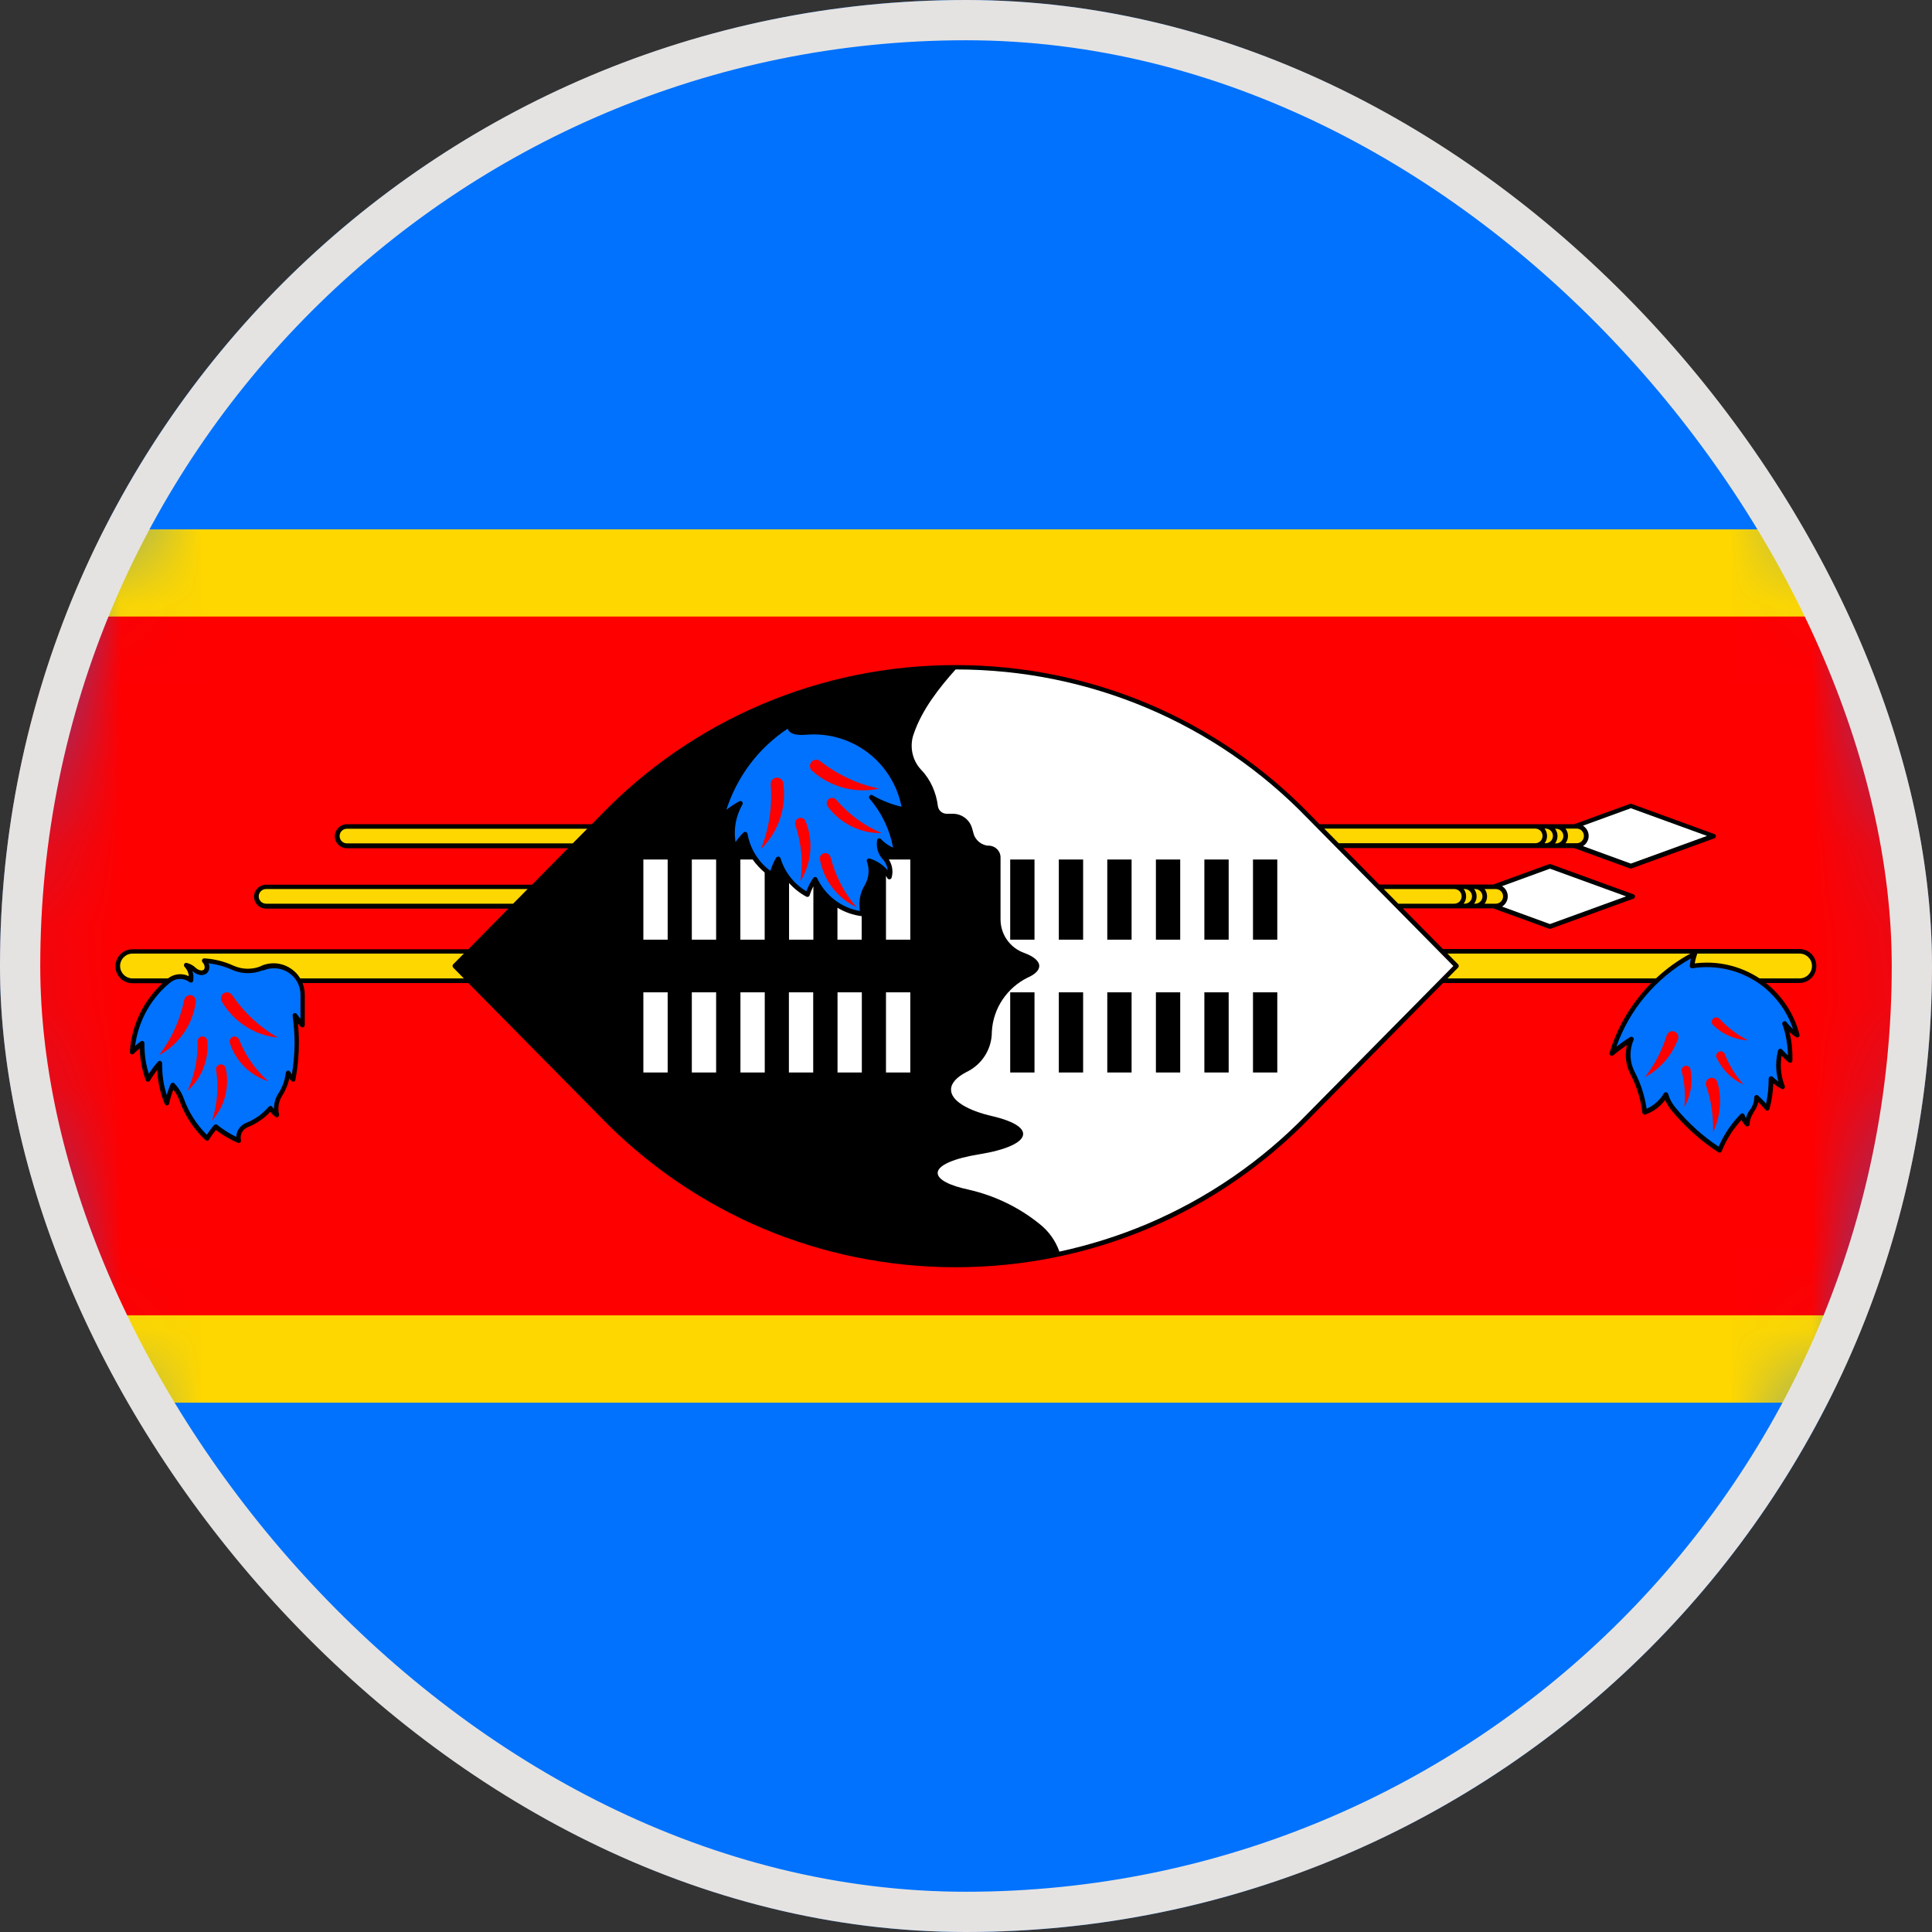 <svg width="24" height="24" viewBox="0 0 24 24" fill="none" xmlns="http://www.w3.org/2000/svg">
<rect x="0" y="0" width="24" height="24" fill="#333333" stroke="none"/>
<g clip-path="url(#clip0_16335_8200)">
<path d="M23.485 15.48C25.406 9.137 21.822 2.437 15.479 0.516C9.136 -1.405 2.437 2.18 0.516 8.523C-1.405 14.866 2.179 21.565 8.522 23.486C14.865 25.407 21.564 21.823 23.485 15.48Z" fill="#0072FE"/>
<mask id="mask0_16335_8200" style="mask-type:luminance" maskUnits="userSpaceOnUse" x="-1" y="-1" width="26" height="26">
<path d="M23.485 15.48C25.406 9.137 21.822 2.437 15.479 0.516C9.136 -1.405 2.437 2.18 0.516 8.523C-1.405 14.866 2.179 21.565 8.522 23.486C14.865 25.407 21.564 21.823 23.485 15.48Z" fill="white"/>
</mask>
<g mask="url(#mask0_16335_8200)">
<path d="M25.021 6.575H-1.022V17.426H25.021V6.575Z" fill="#FED700"/>
<path d="M25.021 7.659H-1.022V16.34H25.021V7.659Z" fill="#FF0000"/>
<path d="M25.021 3.319H-1.022V6.575H25.021V3.319Z" fill="#0072FE"/>
<path d="M25.021 17.426H-1.022V20.682H25.021V17.426Z" fill="#0072FE"/>
<path fill-rule="evenodd" clip-rule="evenodd" d="M21.784 13.822C21.754 13.864 21.736 13.913 21.735 13.965C21.735 13.99 21.703 14.001 21.684 13.984C21.662 13.962 21.648 13.94 21.633 13.913C21.528 14.026 21.445 14.158 21.388 14.3C21.381 14.318 21.362 14.322 21.346 14.314C21.237 14.244 21.134 14.165 21.039 14.079C20.942 13.994 20.853 13.9 20.77 13.801C20.734 13.759 20.706 13.715 20.685 13.664C20.624 13.748 20.538 13.811 20.439 13.845C20.42 13.852 20.406 13.839 20.401 13.821C20.392 13.737 20.374 13.656 20.35 13.578C20.325 13.498 20.294 13.421 20.256 13.348C20.217 13.274 20.196 13.191 20.196 13.107C20.196 13.062 20.202 13.023 20.212 12.981C20.153 13.021 20.096 13.063 20.041 13.11C20.028 13.119 20.01 13.118 20 13.105C19.994 13.097 19.992 13.087 19.995 13.077C20.076 12.806 20.212 12.559 20.389 12.347C20.428 12.3 20.469 12.256 20.512 12.212H17.925L16.278 13.881C15.713 14.465 15.031 14.937 14.267 15.26C13.532 15.57 12.723 15.742 11.871 15.742C11.02 15.742 10.211 15.57 9.476 15.26C8.713 14.937 8.03 14.465 7.465 13.881L5.818 12.212H3.758C3.776 12.257 3.786 12.306 3.786 12.356V12.734C3.786 12.749 3.773 12.763 3.756 12.763C3.748 12.763 3.74 12.759 3.734 12.752C3.723 12.739 3.712 12.727 3.7 12.714C3.709 12.794 3.713 12.875 3.713 12.956C3.713 13.11 3.698 13.263 3.67 13.414C3.667 13.43 3.652 13.441 3.636 13.437C3.629 13.437 3.625 13.432 3.621 13.428C3.611 13.418 3.603 13.409 3.594 13.399C3.577 13.474 3.547 13.547 3.506 13.611C3.461 13.68 3.448 13.764 3.467 13.843C3.471 13.859 3.461 13.874 3.446 13.878C3.438 13.881 3.428 13.878 3.421 13.873C3.397 13.854 3.378 13.835 3.357 13.812C3.322 13.85 3.283 13.885 3.239 13.914C3.189 13.951 3.133 13.98 3.074 14.004C3.013 14.03 2.978 14.098 2.993 14.163C2.999 14.187 2.975 14.205 2.954 14.197C2.858 14.155 2.766 14.102 2.682 14.037C2.651 14.075 2.622 14.116 2.596 14.158C2.585 14.174 2.566 14.174 2.552 14.163C2.408 14.028 2.297 13.86 2.23 13.674C2.214 13.625 2.186 13.576 2.153 13.536C2.131 13.592 2.114 13.65 2.102 13.709C2.099 13.724 2.084 13.734 2.067 13.731C2.057 13.729 2.05 13.723 2.046 13.713C2.015 13.639 1.991 13.561 1.976 13.48C1.963 13.418 1.956 13.354 1.954 13.29C1.92 13.335 1.891 13.376 1.863 13.424C1.85 13.445 1.819 13.442 1.811 13.42C1.786 13.351 1.766 13.279 1.754 13.204C1.743 13.146 1.737 13.084 1.736 13.023C1.71 13.045 1.685 13.066 1.662 13.09C1.643 13.108 1.611 13.094 1.613 13.068C1.624 12.89 1.671 12.724 1.747 12.573C1.815 12.437 1.909 12.316 2.019 12.214H1.645C1.527 12.214 1.434 12.119 1.434 12.003C1.434 11.887 1.529 11.792 1.645 11.792H5.818L6.315 11.287H3.304C3.221 11.287 3.155 11.22 3.155 11.139C3.155 11.058 3.223 10.99 3.304 10.99H6.609L7.056 10.537H4.308C4.226 10.537 4.159 10.47 4.159 10.389C4.159 10.308 4.226 10.239 4.308 10.239H7.351L7.465 10.123C8.03 9.539 8.712 9.067 9.476 8.744C10.211 8.434 11.02 8.262 11.871 8.262C12.723 8.262 13.532 8.434 14.267 8.744C15.03 9.067 15.713 9.539 16.278 10.123L16.392 10.239H19.553L20.248 9.986C20.248 9.986 20.262 9.983 20.267 9.986L21.297 10.361C21.313 10.366 21.32 10.383 21.314 10.397C21.311 10.405 21.304 10.411 21.297 10.414L20.267 10.788C20.267 10.788 20.253 10.791 20.248 10.788L19.553 10.535H16.686L17.133 10.988H18.549L19.243 10.735C19.243 10.735 19.257 10.732 19.263 10.735L20.293 11.11C20.308 11.115 20.315 11.132 20.309 11.146C20.306 11.155 20.299 11.16 20.293 11.163L19.263 11.537C19.263 11.537 19.249 11.54 19.243 11.537L18.549 11.284H17.426L17.924 11.789H22.352C22.411 11.789 22.464 11.813 22.502 11.85C22.54 11.888 22.563 11.941 22.563 12C22.563 12.059 22.54 12.112 22.502 12.149C22.464 12.187 22.411 12.211 22.352 12.211H21.936C22.139 12.37 22.288 12.595 22.354 12.852C22.358 12.868 22.348 12.883 22.333 12.887C22.324 12.889 22.316 12.887 22.309 12.883C22.281 12.865 22.255 12.844 22.229 12.82C22.236 12.851 22.243 12.882 22.249 12.914C22.263 13.002 22.268 13.087 22.266 13.175C22.266 13.199 22.236 13.211 22.218 13.196C22.188 13.171 22.16 13.143 22.132 13.115C22.125 13.154 22.122 13.195 22.122 13.235C22.122 13.323 22.139 13.409 22.171 13.49C22.18 13.516 22.152 13.54 22.129 13.525C22.093 13.505 22.06 13.484 22.028 13.459C22.025 13.566 22.01 13.673 21.981 13.776C21.974 13.799 21.944 13.804 21.93 13.786C21.902 13.752 21.873 13.72 21.842 13.69C21.832 13.737 21.812 13.782 21.782 13.819L21.784 13.822Z" fill="black"/>
<path fill-rule="evenodd" clip-rule="evenodd" d="M19.421 10.386C19.421 10.335 19.38 10.295 19.33 10.295H19.317C19.337 10.32 19.348 10.352 19.348 10.386C19.348 10.419 19.337 10.451 19.317 10.477H19.33C19.38 10.477 19.421 10.436 19.421 10.386Z" fill="#FED700"/>
<path fill-rule="evenodd" clip-rule="evenodd" d="M19.447 10.293C19.467 10.319 19.478 10.351 19.478 10.384C19.478 10.418 19.467 10.45 19.447 10.475H19.585C19.636 10.475 19.676 10.435 19.676 10.384C19.676 10.334 19.636 10.293 19.585 10.293H19.447Z" fill="#FED700"/>
<path fill-rule="evenodd" clip-rule="evenodd" d="M19.187 10.293C19.207 10.319 19.218 10.351 19.218 10.384C19.218 10.418 19.207 10.45 19.187 10.475H19.2C19.25 10.475 19.291 10.435 19.291 10.384C19.291 10.334 19.25 10.293 19.2 10.293H19.187Z" fill="#FED700"/>
<path fill-rule="evenodd" clip-rule="evenodd" d="M19.664 10.257C19.707 10.284 19.735 10.331 19.735 10.384C19.735 10.437 19.707 10.485 19.664 10.511L20.259 10.728L21.205 10.384L20.259 10.04L19.664 10.257Z" fill="white"/>
<path fill-rule="evenodd" clip-rule="evenodd" d="M18.416 11.135C18.416 11.085 18.375 11.044 18.325 11.044H18.312C18.332 11.069 18.343 11.101 18.343 11.135C18.343 11.168 18.332 11.2 18.312 11.226H18.325C18.375 11.226 18.416 11.185 18.416 11.135Z" fill="#FED700"/>
<path fill-rule="evenodd" clip-rule="evenodd" d="M18.442 11.044C18.462 11.069 18.473 11.101 18.473 11.135C18.473 11.168 18.462 11.2 18.442 11.226H18.581C18.631 11.226 18.672 11.185 18.672 11.135C18.672 11.085 18.631 11.044 18.581 11.044H18.442Z" fill="#FED700"/>
<path fill-rule="evenodd" clip-rule="evenodd" d="M18.182 11.044C18.202 11.069 18.213 11.101 18.213 11.135C18.213 11.168 18.202 11.2 18.182 11.226H18.195C18.245 11.226 18.286 11.185 18.286 11.135C18.286 11.085 18.245 11.044 18.195 11.044H18.182Z" fill="#FED700"/>
<path fill-rule="evenodd" clip-rule="evenodd" d="M18.659 11.008C18.702 11.034 18.73 11.082 18.73 11.135C18.73 11.188 18.702 11.235 18.659 11.262L19.254 11.479L20.2 11.135L19.254 10.791L18.659 11.008Z" fill="white"/>
<path fill-rule="evenodd" clip-rule="evenodd" d="M17.19 11.044L17.37 11.226H18.066C18.117 11.226 18.157 11.185 18.157 11.135C18.157 11.085 18.117 11.044 18.066 11.044H17.192H17.19Z" fill="#FED700"/>
<path fill-rule="evenodd" clip-rule="evenodd" d="M16.45 10.293L16.63 10.475H19.071C19.122 10.475 19.162 10.435 19.162 10.384C19.162 10.334 19.122 10.293 19.071 10.293H16.451H16.45Z" fill="#FED700"/>
<path fill-rule="evenodd" clip-rule="evenodd" d="M7.114 10.477L7.295 10.295H4.31C4.259 10.295 4.219 10.335 4.219 10.386C4.219 10.436 4.259 10.477 4.31 10.477H7.114Z" fill="#FED700"/>
<path fill-rule="evenodd" clip-rule="evenodd" d="M6.374 11.226L6.554 11.044H3.305C3.255 11.044 3.214 11.085 3.214 11.135C3.214 11.185 3.255 11.226 3.305 11.226H6.374Z" fill="#FED700"/>
<path fill-rule="evenodd" clip-rule="evenodd" d="M8.594 13.323H8.896V12.327H8.594V13.323ZM7.992 13.323H8.294V12.327H7.992V13.323ZM11.006 13.323H11.308V12.327H11.006V13.323ZM10.404 13.323H10.706V12.327H10.404V13.323ZM9.8 13.323H10.102V12.327H9.8V13.323ZM9.198 13.323H9.5V12.327H9.198V13.323Z" fill="white"/>
<path fill-rule="evenodd" clip-rule="evenodd" d="M11.871 8.316C11.667 8.544 11.455 8.814 11.353 9.11C11.335 9.157 11.325 9.209 11.325 9.264C11.325 9.38 11.37 9.486 11.444 9.564C11.56 9.683 11.631 9.849 11.651 10.015C11.659 10.069 11.705 10.109 11.761 10.109H11.838C11.954 10.109 12.052 10.19 12.078 10.298L12.095 10.358C12.116 10.439 12.2 10.505 12.281 10.505C12.362 10.505 12.429 10.57 12.429 10.651V11.421C12.429 11.614 12.553 11.779 12.727 11.839C12.84 11.881 12.91 11.938 12.91 12C12.91 12.054 12.855 12.106 12.764 12.145C12.513 12.27 12.335 12.523 12.321 12.819C12.321 13.04 12.191 13.23 12.004 13.318C11.884 13.381 11.814 13.455 11.814 13.536C11.814 13.674 12.021 13.796 12.334 13.867C12.565 13.921 12.71 14 12.71 14.086C12.71 14.193 12.492 14.286 12.165 14.339C11.853 14.389 11.648 14.475 11.648 14.571C11.648 14.654 11.799 14.729 12.036 14.779C12.362 14.854 12.661 15 12.912 15.203C13.028 15.294 13.112 15.412 13.16 15.548C13.536 15.467 13.899 15.352 14.246 15.206C15.002 14.886 15.678 14.419 16.237 13.84L18.054 12L16.237 10.159C15.678 9.581 15.002 9.113 14.246 8.794C13.518 8.487 12.716 8.316 11.873 8.316H11.871Z" fill="white"/>
<path fill-rule="evenodd" clip-rule="evenodd" d="M3.241 12C3.29 11.978 3.344 11.966 3.397 11.966C3.505 11.966 3.601 12.01 3.673 12.081C3.695 12.103 3.713 12.127 3.73 12.154H5.762L5.63 12.02C5.619 12.008 5.619 11.99 5.63 11.979L5.762 11.846H1.646C1.561 11.846 1.492 11.915 1.492 12C1.492 12.085 1.561 12.154 1.646 12.154H2.088C2.131 12.12 2.184 12.102 2.239 12.102C2.275 12.102 2.311 12.11 2.345 12.126C2.342 12.082 2.324 12.042 2.293 12.01C2.282 11.998 2.283 11.98 2.293 11.969C2.3 11.962 2.31 11.959 2.32 11.962C2.363 11.972 2.402 11.994 2.434 12.025C2.453 12.042 2.474 12.052 2.493 12.054C2.508 12.057 2.522 12.054 2.532 12.045C2.541 12.036 2.543 12.022 2.542 12.008C2.541 11.99 2.531 11.971 2.515 11.952C2.499 11.933 2.515 11.903 2.539 11.905C2.665 11.913 2.788 11.944 2.903 11.997C2.958 12.021 3.017 12.034 3.077 12.034C3.133 12.034 3.188 12.024 3.239 12.003L3.241 12Z" fill="#FED700"/>
<path fill-rule="evenodd" clip-rule="evenodd" d="M3.264 12.053C3.206 12.077 3.143 12.089 3.08 12.089C3.012 12.089 2.944 12.075 2.882 12.047C2.789 12.005 2.693 11.979 2.592 11.966C2.596 11.977 2.599 11.99 2.601 12.001C2.603 12.033 2.595 12.063 2.574 12.085C2.552 12.107 2.52 12.116 2.487 12.112C2.457 12.107 2.425 12.092 2.398 12.068L2.39 12.061C2.405 12.106 2.404 12.135 2.401 12.18C2.398 12.203 2.373 12.214 2.355 12.2C2.321 12.175 2.281 12.161 2.239 12.161C2.18 12.161 2.146 12.181 2.102 12.216C1.977 12.321 1.874 12.45 1.8 12.597C1.738 12.718 1.697 12.852 1.678 12.993C1.701 12.974 1.724 12.954 1.748 12.936C1.768 12.922 1.794 12.936 1.794 12.96C1.794 13.04 1.799 13.114 1.812 13.192C1.821 13.242 1.833 13.291 1.849 13.339C1.882 13.286 1.921 13.235 1.963 13.188C1.969 13.182 1.977 13.178 1.986 13.178C2.001 13.178 2.014 13.192 2.014 13.207C2.014 13.295 2.019 13.378 2.036 13.466C2.046 13.512 2.057 13.558 2.071 13.603C2.085 13.557 2.1 13.512 2.12 13.467C2.128 13.448 2.153 13.443 2.167 13.459C2.221 13.516 2.26 13.58 2.286 13.654C2.346 13.819 2.444 13.972 2.569 14.096C2.595 14.056 2.626 14.015 2.658 13.977C2.668 13.966 2.686 13.963 2.698 13.973C2.771 14.032 2.851 14.082 2.935 14.123C2.937 14.047 2.985 13.98 3.053 13.951C3.108 13.93 3.161 13.9 3.209 13.867C3.256 13.833 3.298 13.794 3.336 13.751C3.35 13.736 3.371 13.731 3.383 13.751C3.389 13.759 3.396 13.768 3.403 13.775C3.403 13.705 3.421 13.639 3.459 13.582C3.509 13.504 3.54 13.417 3.551 13.325C3.551 13.316 3.557 13.308 3.564 13.304C3.577 13.295 3.594 13.3 3.603 13.312C3.61 13.323 3.618 13.334 3.626 13.346C3.647 13.217 3.659 13.087 3.659 12.957C3.659 12.842 3.65 12.729 3.635 12.617C3.635 12.608 3.638 12.597 3.647 12.59C3.66 12.58 3.678 12.584 3.688 12.597C3.702 12.616 3.716 12.636 3.733 12.655V12.358C3.733 12.267 3.696 12.183 3.636 12.124C3.576 12.064 3.494 12.028 3.403 12.028C3.357 12.028 3.311 12.038 3.269 12.056L3.264 12.053Z" fill="#0072FE"/>
<path fill-rule="evenodd" clip-rule="evenodd" d="M11.041 10.677C11.053 10.693 11.061 10.711 11.068 10.73C11.089 10.784 11.092 10.846 11.076 10.902C11.069 10.927 11.036 10.931 11.023 10.909C11.018 10.899 11.012 10.889 11.006 10.88V11.673H11.308V10.677H11.041ZM7.992 10.677H8.294V11.673H7.992V10.677ZM8.594 10.677H8.896V11.673H8.594V10.677ZM9.499 10.839C9.443 10.791 9.392 10.737 9.35 10.677H9.197V11.673H9.499V10.839ZM10.102 11.013C10.084 11.05 10.069 11.085 10.057 11.122C10.052 11.14 10.034 11.146 10.017 11.139C9.936 11.096 9.863 11.037 9.802 10.969V11.673H10.104V11.013H10.102ZM10.704 11.381C10.595 11.367 10.493 11.331 10.403 11.276V11.673H10.704V11.379V11.381Z" fill="white"/>
<path fill-rule="evenodd" clip-rule="evenodd" d="M10.682 11.319C10.665 11.202 10.682 11.093 10.745 10.991C10.794 10.904 10.804 10.798 10.769 10.703C10.76 10.681 10.781 10.658 10.804 10.665C10.861 10.682 10.914 10.71 10.96 10.746C10.985 10.766 11.008 10.788 11.027 10.813C11.026 10.791 11.022 10.77 11.013 10.751C11.004 10.725 10.99 10.702 10.973 10.682C10.948 10.656 10.927 10.625 10.913 10.591C10.893 10.544 10.888 10.492 10.895 10.44C10.897 10.417 10.927 10.405 10.944 10.424C10.97 10.451 11.001 10.477 11.034 10.498C11.054 10.51 11.073 10.52 11.094 10.53C11.075 10.425 11.043 10.324 10.999 10.229C10.948 10.117 10.882 10.014 10.802 9.922C10.794 9.914 10.793 9.9 10.8 9.888C10.808 9.874 10.825 9.87 10.839 9.879C10.9 9.915 10.966 9.946 11.033 9.971C11.087 9.992 11.142 10.008 11.199 10.021C11.15 9.771 11.018 9.55 10.83 9.389C10.602 9.195 10.31 9.102 10.013 9.127C9.957 9.132 9.907 9.13 9.869 9.12C9.826 9.109 9.796 9.086 9.786 9.054V9.051C9.602 9.173 9.441 9.325 9.31 9.501C9.185 9.67 9.088 9.858 9.023 10.06C9.074 10.02 9.127 9.985 9.184 9.954C9.192 9.95 9.204 9.95 9.212 9.954C9.226 9.962 9.23 9.979 9.223 9.993C9.192 10.046 9.169 10.105 9.152 10.166C9.125 10.266 9.123 10.361 9.137 10.461C9.166 10.418 9.198 10.379 9.236 10.342C9.24 10.338 9.246 10.334 9.253 10.334C9.268 10.331 9.283 10.342 9.286 10.358C9.303 10.457 9.341 10.551 9.394 10.632C9.441 10.704 9.5 10.767 9.57 10.818C9.588 10.76 9.612 10.706 9.642 10.654C9.647 10.649 9.652 10.643 9.659 10.642C9.675 10.637 9.69 10.646 9.696 10.661C9.747 10.833 9.863 10.98 10.017 11.072C10.038 11.015 10.067 10.959 10.102 10.907C10.115 10.889 10.143 10.89 10.152 10.911C10.253 11.125 10.453 11.279 10.686 11.318L10.682 11.319Z" fill="#0072FE"/>
<path fill-rule="evenodd" clip-rule="evenodd" d="M20.571 12.154C20.699 12.034 20.843 11.93 20.998 11.846H17.981L18.113 11.979C18.124 11.99 18.124 12.008 18.113 12.02L17.981 12.154H20.569H20.571Z" fill="#FED700"/>
<path fill-rule="evenodd" clip-rule="evenodd" d="M21.085 11.846C21.072 11.881 21.058 11.931 21.053 11.968C21.103 11.961 21.153 11.958 21.204 11.958C21.445 11.958 21.67 12.031 21.858 12.154H22.355C22.397 12.154 22.436 12.137 22.464 12.109C22.492 12.081 22.509 12.043 22.509 12C22.509 11.957 22.492 11.919 22.464 11.891C22.436 11.863 22.398 11.846 22.355 11.846H21.085Z" fill="#FED700"/>
<path fill-rule="evenodd" clip-rule="evenodd" d="M21.738 13.789C21.773 13.742 21.792 13.688 21.792 13.631C21.792 13.607 21.821 13.593 21.84 13.61C21.875 13.642 21.907 13.674 21.939 13.709C21.962 13.606 21.971 13.506 21.971 13.4C21.97 13.375 22 13.36 22.02 13.376C22.042 13.397 22.067 13.417 22.093 13.435C22.074 13.371 22.064 13.304 22.064 13.235C22.064 13.172 22.073 13.11 22.088 13.049C22.094 13.027 22.122 13.02 22.137 13.037C22.161 13.062 22.185 13.087 22.21 13.111C22.21 13.047 22.203 12.985 22.193 12.924C22.182 12.855 22.165 12.788 22.141 12.724C22.137 12.713 22.141 12.7 22.151 12.692C22.164 12.682 22.182 12.683 22.192 12.696C22.217 12.728 22.243 12.755 22.274 12.783C22.203 12.57 22.07 12.387 21.897 12.251C21.705 12.103 21.465 12.014 21.204 12.014C21.145 12.014 21.085 12.018 21.028 12.028C21.008 12.031 20.988 12.019 20.991 11.997C20.994 11.966 21 11.937 21.005 11.906C20.786 12.028 20.593 12.19 20.434 12.38C20.281 12.562 20.161 12.771 20.08 13.001C20.136 12.959 20.191 12.919 20.251 12.883C20.274 12.869 20.304 12.893 20.293 12.919C20.267 12.978 20.255 13.04 20.255 13.102C20.255 13.178 20.273 13.251 20.308 13.318C20.347 13.393 20.381 13.474 20.406 13.557C20.427 13.627 20.444 13.699 20.455 13.773C20.544 13.734 20.62 13.666 20.669 13.582C20.681 13.561 20.715 13.564 20.722 13.589C20.74 13.652 20.772 13.71 20.815 13.761C20.895 13.858 20.983 13.949 21.078 14.035C21.163 14.111 21.254 14.181 21.35 14.244C21.415 14.093 21.507 13.958 21.622 13.84C21.636 13.824 21.663 13.829 21.671 13.849C21.676 13.863 21.682 13.877 21.689 13.889C21.701 13.85 21.714 13.819 21.738 13.786V13.789Z" fill="#0072FE"/>
<path fill-rule="evenodd" clip-rule="evenodd" d="M9.452 10.548C9.675 10.331 9.771 10.027 9.731 9.733C9.731 9.718 9.724 9.702 9.714 9.69C9.687 9.656 9.637 9.651 9.603 9.677C9.582 9.694 9.571 9.722 9.574 9.749C9.595 10.02 9.554 10.295 9.452 10.548ZM9.944 10.945C10.085 10.717 10.104 10.442 10.009 10.206C10.005 10.193 9.996 10.182 9.986 10.173C9.957 10.151 9.914 10.157 9.891 10.186C9.877 10.204 9.873 10.229 9.881 10.252C9.956 10.474 9.978 10.713 9.944 10.946V10.945ZM10.639 11.269C10.397 11.154 10.234 10.932 10.186 10.682C10.183 10.669 10.183 10.655 10.188 10.642C10.2 10.607 10.239 10.588 10.274 10.601C10.296 10.609 10.312 10.627 10.318 10.65C10.376 10.878 10.485 11.09 10.639 11.269ZM10.952 10.349C10.684 10.354 10.439 10.226 10.285 10.024C10.277 10.014 10.271 10.002 10.27 9.987C10.266 9.95 10.292 9.916 10.329 9.912C10.352 9.909 10.375 9.919 10.39 9.937C10.543 10.116 10.735 10.257 10.952 10.349ZM10.924 9.796C10.621 9.862 10.313 9.774 10.091 9.578C10.079 9.568 10.069 9.556 10.065 9.54C10.051 9.5 10.074 9.455 10.115 9.441C10.141 9.433 10.169 9.438 10.19 9.456C10.405 9.624 10.656 9.742 10.924 9.797V9.796Z" fill="#FF0000"/>
<path fill-rule="evenodd" clip-rule="evenodd" d="M12.549 13.323H12.851V12.327H12.549V13.323ZM15.565 13.323H15.867V12.327H15.565V13.323ZM14.961 13.323H15.263V12.327H14.961V13.323ZM14.359 13.323H14.661V12.327H14.359V13.323ZM13.755 13.323H14.057V12.327H13.755V13.323ZM13.153 13.323H13.455V12.327H13.153V13.323Z" fill="black"/>
<path fill-rule="evenodd" clip-rule="evenodd" d="M12.549 10.677H12.851V11.673H12.549V10.677ZM15.565 10.677H15.867V11.673H15.565V10.677ZM14.961 10.677H15.263V11.673H14.961V10.677ZM14.359 10.677H14.661V11.673H14.359V10.677ZM13.755 10.677H14.057V11.673H13.755V10.677ZM13.153 10.677H13.455V11.673H13.153V10.677Z" fill="black"/>
<path fill-rule="evenodd" clip-rule="evenodd" d="M2.634 13.921C2.795 13.741 2.852 13.499 2.805 13.274C2.803 13.263 2.798 13.251 2.789 13.242C2.767 13.217 2.728 13.216 2.703 13.238C2.687 13.252 2.68 13.274 2.685 13.294C2.717 13.504 2.7 13.719 2.634 13.92V13.921ZM1.976 13.107C2.23 12.97 2.394 12.722 2.432 12.45C2.434 12.436 2.433 12.421 2.427 12.407C2.412 12.369 2.369 12.352 2.332 12.367C2.309 12.377 2.293 12.398 2.288 12.423C2.237 12.671 2.131 12.905 1.976 13.107ZM2.327 13.555C2.416 13.362 2.46 13.151 2.454 12.94C2.454 12.919 2.462 12.899 2.479 12.886C2.507 12.866 2.545 12.873 2.564 12.9C2.571 12.91 2.576 12.922 2.576 12.933C2.595 13.163 2.507 13.396 2.325 13.554L2.327 13.555ZM3.453 12.89C3.157 12.861 2.901 12.689 2.757 12.444C2.749 12.432 2.745 12.418 2.745 12.402C2.745 12.36 2.778 12.327 2.82 12.327C2.847 12.327 2.87 12.341 2.884 12.362C3.031 12.578 3.225 12.76 3.453 12.89ZM3.33 13.431C3.101 13.357 2.928 13.178 2.856 12.96C2.852 12.949 2.851 12.936 2.854 12.924C2.861 12.89 2.893 12.869 2.926 12.877C2.947 12.882 2.964 12.897 2.971 12.917C3.049 13.114 3.174 13.29 3.332 13.432L3.33 13.431Z" fill="#FF0000"/>
<path fill-rule="evenodd" clip-rule="evenodd" d="M20.843 12.911C20.77 13.107 20.629 13.276 20.435 13.38C20.555 13.225 20.645 13.052 20.703 12.866C20.712 12.834 20.74 12.81 20.775 12.81C20.815 12.81 20.849 12.842 20.849 12.884C20.849 12.894 20.847 12.904 20.843 12.912V12.911ZM21 13.285C21.03 13.441 21.007 13.605 20.924 13.751C20.939 13.604 20.928 13.454 20.892 13.312C20.885 13.288 20.893 13.262 20.916 13.248C20.942 13.231 20.976 13.239 20.993 13.266C20.997 13.273 21 13.278 21 13.285ZM21.335 13.445C21.391 13.646 21.376 13.865 21.28 14.064C21.286 13.868 21.258 13.674 21.195 13.489C21.183 13.459 21.192 13.422 21.22 13.403C21.254 13.379 21.299 13.386 21.322 13.42C21.328 13.428 21.332 13.436 21.335 13.445ZM21.325 13.14C21.391 13.284 21.507 13.404 21.659 13.473C21.56 13.362 21.482 13.235 21.427 13.098C21.42 13.074 21.396 13.058 21.37 13.06C21.339 13.063 21.317 13.09 21.318 13.12C21.318 13.127 21.321 13.134 21.324 13.142L21.325 13.14ZM21.283 12.736C21.396 12.847 21.549 12.915 21.715 12.924C21.582 12.856 21.464 12.767 21.363 12.659C21.348 12.64 21.32 12.633 21.296 12.644C21.268 12.657 21.257 12.69 21.269 12.718C21.272 12.725 21.276 12.731 21.282 12.735L21.283 12.736Z" fill="#FF0000"/>
</g>
</g>
<rect x="0.25" y="0.25" width="23.5" height="23.5" rx="11.75" stroke="#E5E3E1" stroke-width="0.5"/>
<defs>
<clipPath id="clip0_16335_8200">
<rect width="24" height="24" rx="12" fill="white"/>
</clipPath>
</defs>
</svg>
